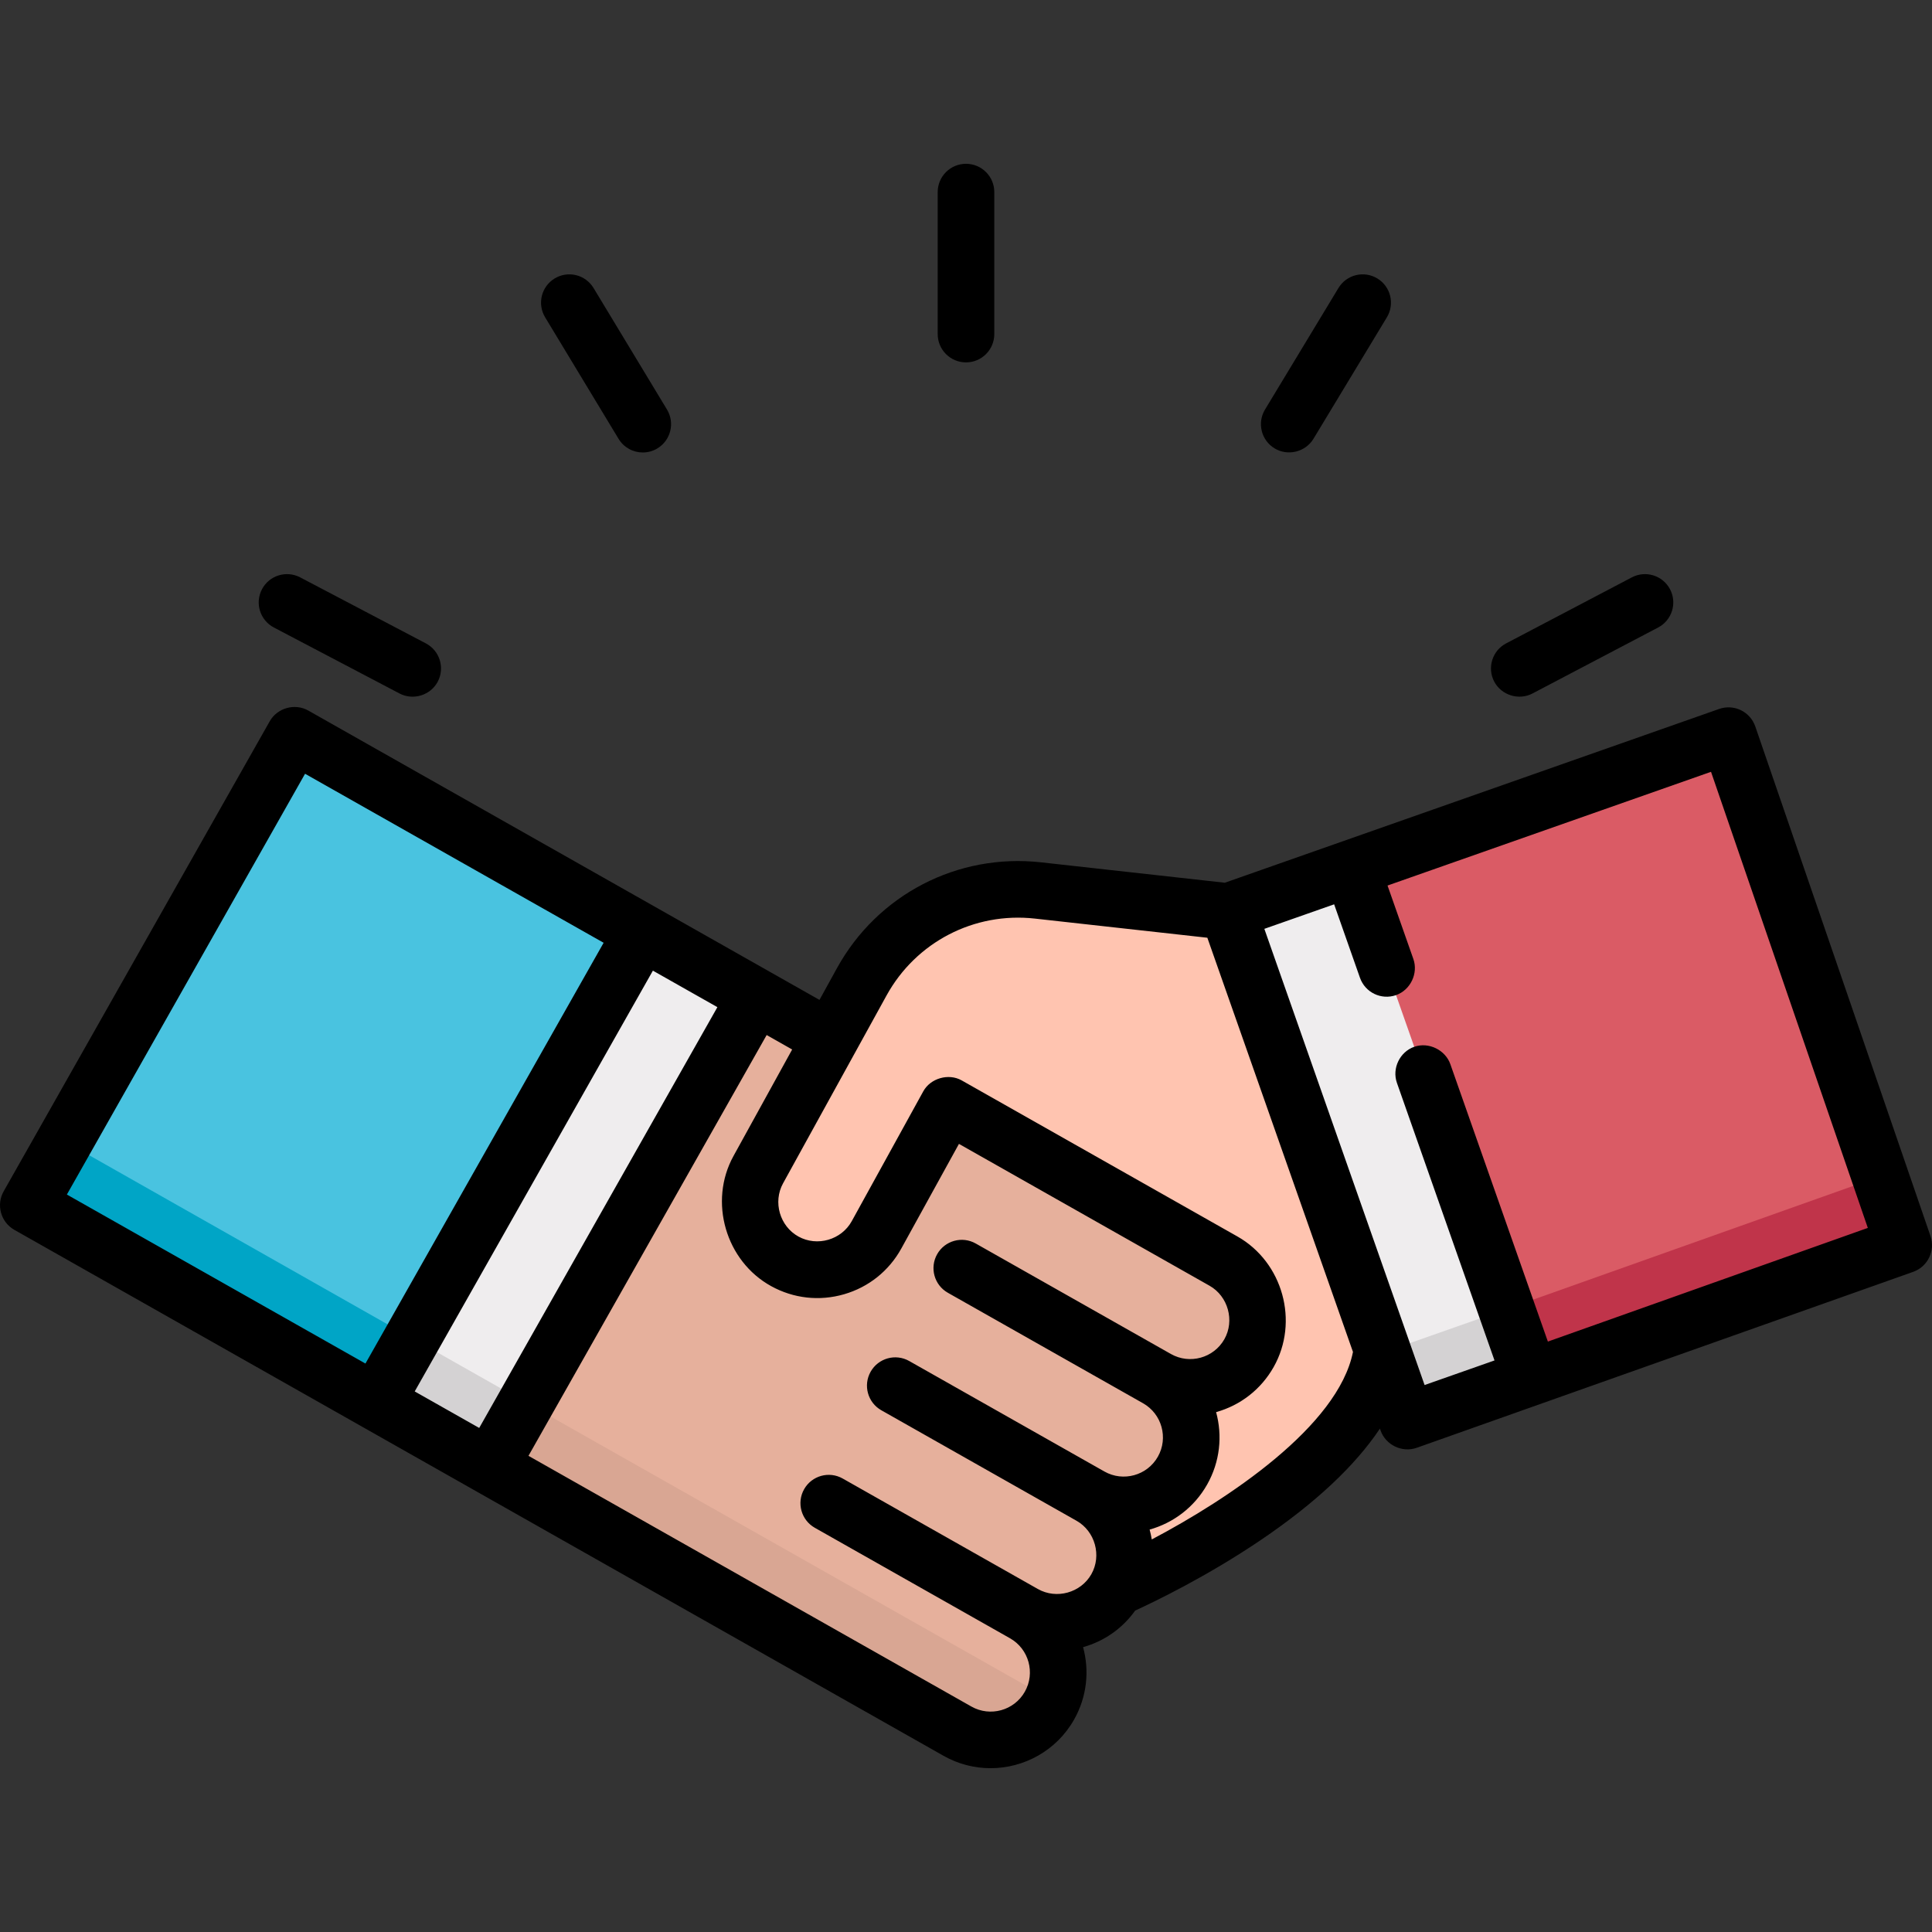 <?xml version="1.0" encoding="iso-8859-1"?>
<!-- Generator: Adobe Illustrator 19.0.0, SVG Export Plug-In . SVG Version: 6.00 Build 0)  -->
<svg version="1.1" id="Capa_1" xmlns="http://www.w3.org/2000/svg" xmlns:xlink="http://www.w3.org/1999/xlink" x="0px" y="0px"
	 viewBox="0 0 512.001 512.001" style="enable-background:new 0 0 512.001 512.001;" xml:space="preserve">
<rect x="0" y="0" width="512.001" height="512.001" fill="#333333" stroke="none"/>
<g>
	<polygon style="fill:#EFEDEE;" points="170.192,247.012 116.877,303.349 99.682,371.577 129.829,388.642 177.842,342.744 
		200.337,264.076 	"/>
	<polygon style="fill:#EFEDEE;" points="405.624,365.121 400.78,289.431 358.149,230.086 325.47,241.576 325.47,305.715 
		365.31,354.897 372.944,376.61 	"/>
</g>
<path style="fill:#FFC4B0;" d="M325.47,241.576l-50.41-5.596l-23.838,20.457v36.441l44.522,127.999c0,0,67.747-29.131,70.656-64.636
	L325.47,241.576z"/>
<path style="fill:#E6B09C;" d="M251.22,292.877l73.022,41.333c8.6,4.868,11.625,15.785,6.757,24.384l0,0
	c-4.868,8.6-15.785,11.625-24.384,6.757c8.6,4.868,11.625,15.785,6.757,24.384l0,0c-4.868,8.6-15.785,11.625-24.384,6.757
	c8.6,4.868,11.625,15.785,6.757,24.384l0,0c-4.868,8.6-15.785,11.625-24.384,6.757c8.6,4.868,11.625,15.785,6.757,24.384l0,0
	c-4.868,8.6-15.785,11.625-24.384,6.757l-123.903-70.134l70.509-124.566l19.74,11.174L251.22,292.877z"/>
<polygon style="fill:#D4D2D3;" points="144.517,374.601 104.612,352.013 99.682,371.577 123.2,384.889 129.829,388.642 "/>
<rect x="17.264" y="230.252" transform="matrix(0.493 -0.87 0.87 0.493 -201.394 221.019)" style="fill:#49C3E0;" width="143.145" height="105.923"/>
<polygon style="fill:#D4D2D3;" points="398,347.368 366.55,358.425 372.944,376.61 405.624,365.121 404.344,345.113 "/>
<polygon style="fill:#DA5B65;" points="504.5,329.989 458.077,194.954 358.149,230.086 405.624,365.121 "/>
<polygon style="fill:#C0344A;" points="504.5,329.989 498.231,311.754 399.229,346.931 405.624,365.121 405.624,365.121 "/>
<rect x="5.423" y="327.277" transform="matrix(0.87 0.493 -0.493 0.87 173.577 14.961)" style="fill:#00A5C6;" width="105.923" height="19.455"/>
<path style="fill:#FFC4B0;" d="M275.06,235.98c-19.024-2.112-37.448,7.441-46.684,24.206l-27.426,49.783
	c-4.768,8.655-1.617,19.537,7.038,24.305l0,0c8.655,4.768,19.537,1.617,24.305-7.038l18.928-34.359L275.06,235.98z"/>
<path style="fill:#D9A693;" d="M278.116,452.019c0.221-0.392,0.408-0.792,0.597-1.192c0.032-0.07,0.072-0.137,0.104-0.207
	l-139.405-78.909l-9.583,16.931l35.567,20.132l88.336,50.002c3.225,1.825,6.776,2.541,10.211,2.269
	c0.573-0.045,1.142-0.118,1.706-0.218C270.726,459.93,275.378,456.856,278.116,452.019z"/>
<path d="M461.344,188.204c-1.799-0.871-3.87-0.987-5.755-0.324l-130.992,46.053l-48.709-5.407
	c-22.116-2.455-43.343,8.552-54.081,28.042l-4.637,8.418c0,0-135.412-76.649-135.464-76.678c-3.557-2.013-8.213-0.714-10.221,2.833
	L0.975,315.705c-2.041,3.605-0.772,8.181,2.833,10.222l246.23,139.375c3.941,2.23,8.23,3.29,12.465,3.29
	c8.858,0,17.474-4.636,22.14-12.879c3.433-6.065,4.092-12.957,2.385-19.2c5.642-1.582,10.457-4.986,13.808-9.698
	c5.197-2.378,19.072-9.058,33.352-18.732c14.382-9.743,24.902-19.601,31.506-29.481c0,0,0.174,0.496,0.175,0.497
	c1.356,3.856,5.709,5.94,9.563,4.588l131.579-46.63c3.875-1.377,5.918-5.617,4.582-9.506l-46.423-135.034
	C464.519,190.627,463.143,189.074,461.344,188.204z M126.996,378.421l-17.093-9.675l63.121-111.512l17.093,9.675L126.996,378.421z
	 M80.843,205.056l79.126,44.789l-63.12,111.511l-79.126-44.788L80.843,205.056z M282.937,422.04
	c-2.575,0.714-5.418,0.463-7.883-0.932l-51.733-29.283c-3.604-2.04-8.18-0.772-10.221,2.833c-2.041,3.605-0.772,8.181,2.833,10.222
	c0,0,51.733,29.283,51.734,29.283c4.986,2.823,6.746,9.176,3.924,14.163c-2.823,4.987-9.174,6.748-14.163,3.925l-117.376-66.44
	l63.121-111.512l6.761,3.827c0,0-15.538,28.205-15.55,28.226c-6.662,12.092-2.068,27.85,9.988,34.493
	c5.94,3.272,12.799,4.036,19.315,2.149c6.515-1.886,11.905-6.197,15.178-12.138l15.267-27.713c0,0,66.366,37.566,66.417,37.595
	c4.911,2.78,6.702,9.256,3.925,14.163c-2.823,4.987-9.176,6.748-14.164,3.925l-51.732-29.283c-3.604-2.04-8.181-0.772-10.221,2.833
	s-0.772,8.181,2.833,10.221l51.732,29.283c4.987,2.823,6.748,9.176,3.925,14.163c-2.823,4.987-9.176,6.748-14.164,3.925
	l-51.732-29.283c-3.603-2.04-8.18-0.772-10.221,2.833s-0.772,8.181,2.833,10.221c0,0,51.691,29.259,51.732,29.283
	c4.926,2.788,6.714,9.235,3.925,14.163C287.822,419.647,285.513,421.326,282.937,422.04z M305.232,407.968
	c-0.145-0.874-0.332-1.746-0.569-2.611c6.232-1.75,11.802-5.862,15.235-11.927c3.433-6.065,4.092-12.957,2.384-19.2
	c6.503-1.823,11.915-6.061,15.243-11.941c6.819-12.047,2.424-27.804-9.59-34.606l-73.021-41.333
	c-0.011-0.006-0.022-0.01-0.033-0.017c-0.014-0.008-0.026-0.017-0.04-0.025c-3.448-1.936-8.224-0.579-10.147,2.874
	c-0.01,0.017-0.017,0.035-0.026,0.052c-0.005,0.008-0.01,0.016-0.015,0.024c0,0-18.916,34.337-18.928,34.359
	c-2.733,4.961-9.151,6.824-14.117,4.088c-4.96-2.732-6.821-9.156-4.088-14.117l27.426-49.783
	c7.8-14.158,23.222-22.155,39.287-20.371l45.726,5.076l38.592,109.769C354.599,378.018,325.362,397.359,305.232,407.968z
	 M410.204,355.534c0,0-25.841-73.503-25.853-73.535c-1.303-3.705-5.7-5.948-9.563-4.588c-3.83,1.348-5.938,5.719-4.588,9.563
	l25.861,73.559l-18.53,6.515l-42.466-120.895l18.496-6.502l6.847,19.474c1.374,3.907,5.652,5.962,9.562,4.588
	c3.817-1.341,5.927-5.756,4.589-9.563l-6.847-19.473l85.727-30.139l41.554,120.872L410.204,355.534z"/>
<path d="M263.5,88.536V50.908c0-4.142-3.358-7.5-7.5-7.5c-4.142,0-7.5,3.358-7.5,7.5v37.628c0,4.142,3.358,7.5,7.5,7.5
	C260.142,96.036,263.5,92.678,263.5,88.536z"/>
<path d="M170.348,119.911c1.321,0,2.659-0.349,3.872-1.082c3.545-2.143,4.682-6.753,2.54-10.298l-19.462-32.204
	c-2.143-3.545-6.751-4.682-10.298-2.54c-3.545,2.143-4.682,6.753-2.54,10.298l19.462,32.204
	C165.331,118.621,167.808,119.911,170.348,119.911z"/>
<path d="M105.888,183.787c3.624,1.903,8.226,0.468,10.127-3.153c1.926-3.667,0.514-8.201-3.153-10.127L79.55,153.011
	c-3.667-1.926-8.201-0.514-10.127,3.153c-1.926,3.667-0.514,8.201,3.153,10.127L105.888,183.787z"/>
<path d="M365.002,73.787c-3.547-2.143-8.157-1.005-10.298,2.54l-19.462,32.204c-2.143,3.545-1.005,8.155,2.54,10.298
	c3.502,2.117,8.183,0.96,10.298-2.54l19.462-32.204C369.684,80.54,368.547,75.929,365.002,73.787z"/>
<path d="M432.451,153.011l-33.313,17.496c-3.667,1.926-5.079,6.46-3.153,10.127c1.898,3.614,6.515,5.05,10.128,3.153l33.313-17.495
	c3.667-1.926,5.079-6.46,3.153-10.127C440.652,152.497,436.118,151.086,432.451,153.011z"/>
<g>
</g>
<g>
</g>
<g>
</g>
<g>
</g>
<g>
</g>
<g>
</g>
<g>
</g>
<g>
</g>
<g>
</g>
<g>
</g>
<g>
</g>
<g>
</g>
<g>
</g>
<g>
</g>
<g>
</g>
</svg>
